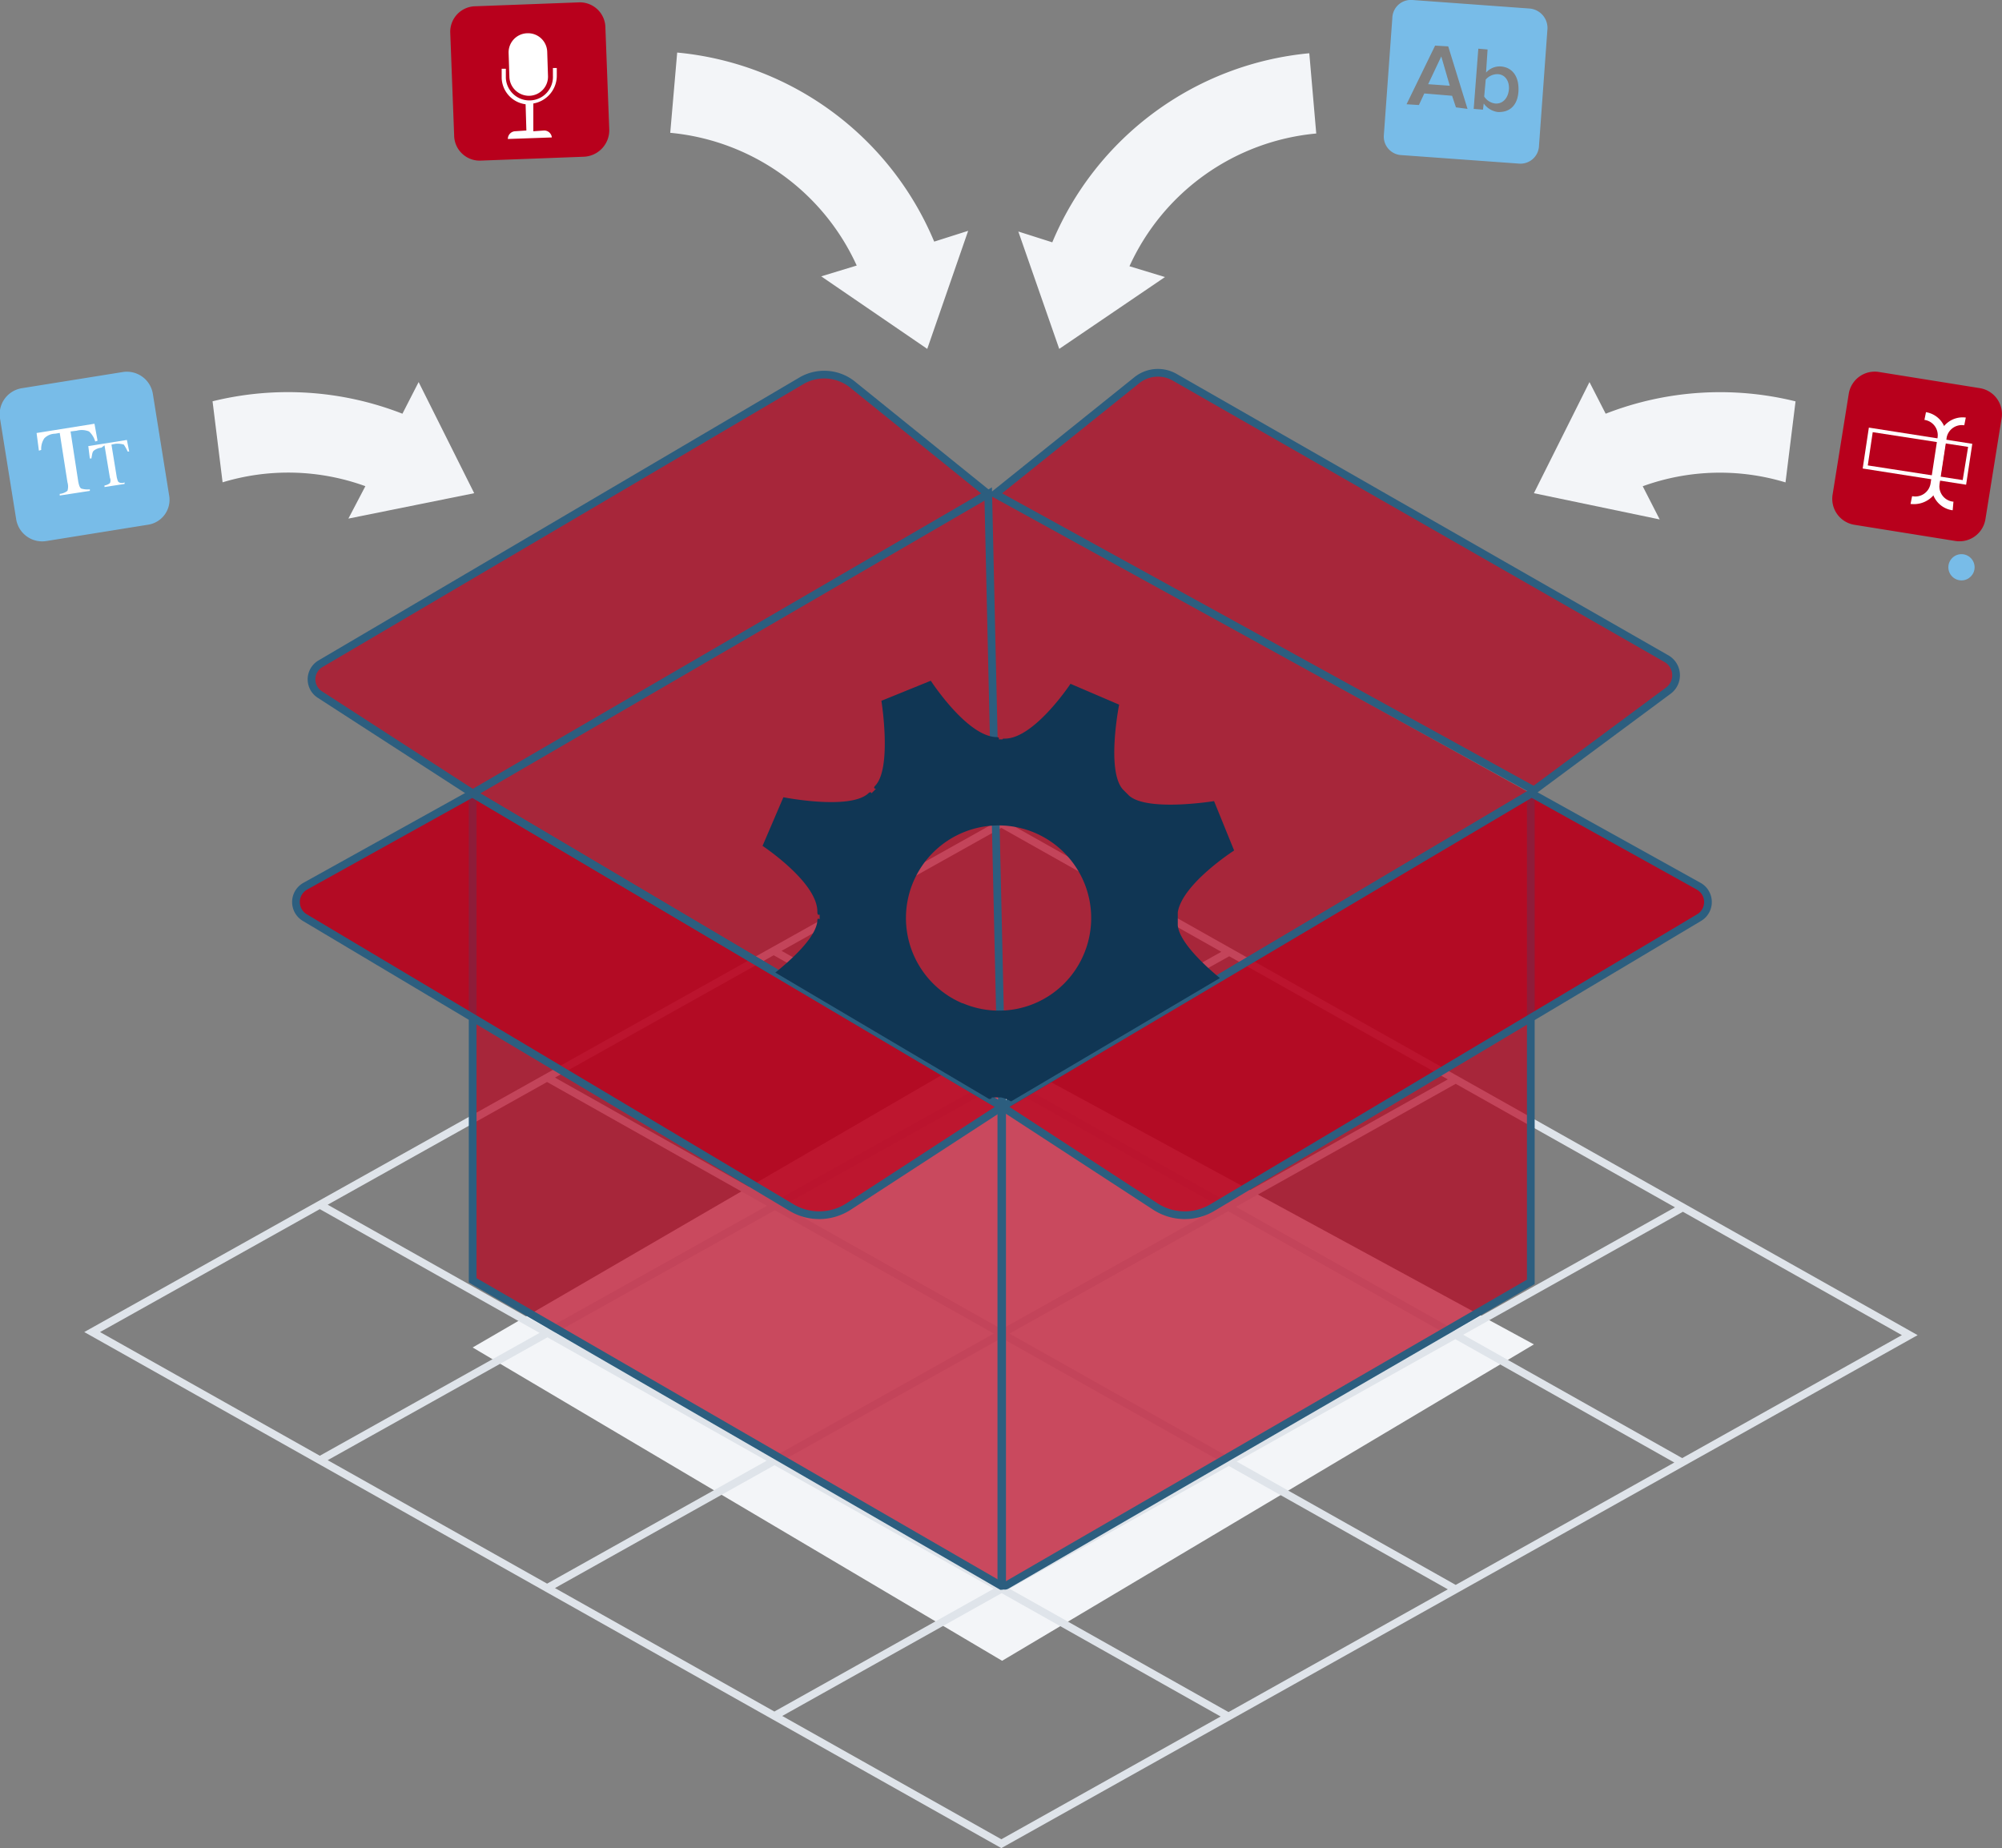 <svg xmlns="http://www.w3.org/2000/svg" width="259.39" height="239.48" viewBox="0 0 259.39 239.48"><rect x="0" y="0" width="259.39" height="239.48" fill="#808080" stroke="none"/><defs><clipPath id="a"><path fill="none" d="M84.54 116.61l45.3 26.8 43-25.4-2.3-35.7-64.9-18.4-21.1 52.7z"/></clipPath></defs><g data-name="Слой 2"><g data-name="Layer 1"><path fill="#f3f5f8" d="M61.24 174.61l66.8-38.8 70.7 38.4-68.9 41-68.6-40.6z" data-name="&lt;Контур&gt;"/><g fill="none" stroke="#dfe4ea" stroke-miterlimit="10" data-name="&lt;Группа&gt;"><path d="M11.94 172.61l117.8-65.9 117.7 66.3-117.7 65.9-117.8-66.3zM100.24 222.41l117.7-65.9M70.84 205.81l117.7-65.9M41.44 189.21l117.7-65.8M100.24 123.21l117.7 66.3M70.84 139.61l117.7 66.3M41.44 156.11l117.7 66.3" data-name="&lt;Контур&gt;"/></g><g fill="#b8001c" data-name="&lt;Группа&gt;" opacity=".7"><path d="M61.24 102.81v63.1l68.5 39.6c.1 0 .1 0 .1-.1v-62z" data-name="&lt;Контур&gt;"/><path d="M198.34 102.81v63.3l-67.9 39.3a.45.45 0 0 1-.7-.4v-61.5z" data-name="&lt;Контур&gt;"/><path d="M129.84 143.41L110 156.31a7 7 0 0 1-7.4.2l-63.1-37.6a2.35 2.35 0 0 1 .1-4.1l21.6-12z" data-name="&lt;Контур&gt;" opacity=".7" style="isolation:isolate"/><path d="M129.84 143.41L110 156.31a7 7 0 0 1-7.4.2l-63.1-37.6a2.35 2.35 0 0 1 .1-4.1l21.6-12z" data-name="&lt;Контур&gt;"/><path d="M129.84 143.41l19.8 12.9a7 7 0 0 0 7.4.2l63.1-37.6a2.35 2.35 0 0 0-.1-4.1l-21.6-12z" data-name="&lt;Контур&gt;" opacity=".7" style="isolation:isolate"/><path d="M61.24 102.81L41.44 90a2.34 2.34 0 0 1 .1-4l62.2-36.6a5.86 5.86 0 0 1 6.8.5L128 64zM129.84 143.41l19.8 12.9a7 7 0 0 0 7.4.2l63.1-37.6a2.35 2.35 0 0 0-.1-4.1l-21.6-12zM198.74 102.41l17.4-12.9a2.48 2.48 0 0 0-.3-4.2l-63.6-36.4a4.37 4.37 0 0 0-5 .4L128.94 64zM61.24 102.81l66.8-38.8 1.8 79.4-68.6-40.6zM198.34 102.81l-69.9-38.8 1.4 78.7 68.5-39.9z" data-name="&lt;Контур&gt;"/></g><circle cx="254.14" cy="73.51" r="1.7" fill="#78bce8" data-name="&lt;Контур&gt;"/><g data-name="&lt;Группа&gt;"><path fill="none" stroke="#2c5e7f" stroke-miterlimit="10" d="M61.24 102.81v63.1l68.5 39.6c.1 0 .1 0 .1-.1v-62z" data-name="&lt;Контур&gt;"/><path fill="none" stroke="#2c5e7f" stroke-miterlimit="10" d="M198.34 102.81v63.3l-67.9 39.3a.45.45 0 0 1-.7-.4v-61.5z" data-name="&lt;Контур&gt;"/><path fill="#b8001c" d="M129.84 143.41L110 156.31a7 7 0 0 1-7.4.2l-63.1-37.6a2.35 2.35 0 0 1 .1-4.1l21.6-12z" data-name="&lt;Контур&gt;" opacity=".7" style="isolation:isolate"/><path fill="none" stroke="#2c5e7f" stroke-miterlimit="10" d="M129.84 143.41L110 156.31a7 7 0 0 1-7.4.2l-63.1-37.6a2.35 2.35 0 0 1 .1-4.1l21.6-12z" data-name="&lt;Контур&gt;"/><path fill="#b8001c" d="M129.84 143.41l19.8 12.9a7 7 0 0 0 7.4.2l63.1-37.6a2.35 2.35 0 0 0-.1-4.1l-21.6-12z" data-name="&lt;Контур&gt;" opacity=".7" style="isolation:isolate"/><path fill="none" stroke="#2c5e7f" stroke-miterlimit="10" d="M61.24 102.81L41.44 90a2.34 2.34 0 0 1 .1-4l62.2-36.6a5.86 5.86 0 0 1 6.8.5L128 64zM129.84 143.41l19.8 12.9a7 7 0 0 0 7.4.2l63.1-37.6a2.35 2.35 0 0 0-.1-4.1l-21.6-12zM198.74 102.41l17.4-12.9a2.48 2.48 0 0 0-.3-4.2l-63.6-36.4a4.37 4.37 0 0 0-5 .4L128.94 64zM61.24 102.81l66.8-38.8 1.8 79.4-68.6-40.6z" data-name="&lt;Контур&gt;"/></g><path fill="#f3f5f8" d="M137.24 45.21L131.94 30l4.4 1.4a40.15 40.15 0 0 1 33.3-24.5l.9 10.4a29.56 29.56 0 0 0-24.2 17.2l4.6 1.4zM120.14 45.21l5.3-15.3-4.4 1.4a40.15 40.15 0 0 0-33.3-24.5l-.9 10.4A29.56 29.56 0 0 1 111 34.41l-4.6 1.4z" data-name="&lt;Контур&gt;"/><g clip-path="url(#a)" data-name="&lt;Группа&gt;"><path fill="#103654" d="M146 135.11c2.8-2.5 11.1-.7 11.1-.7l2.7-6.3s-6.9-5-7.2-8.2v-1.7c.6-3.7 7.3-8 7.3-8l-2.6-6.4s-8.6 1.4-11-.7l-.8-.8c-2.2-2.4-.5-11-.5-11l-6.3-2.7s-4.7 7.1-8.5 7.1c-.2 0-.3 0-.3.1h-.5c.1-.2 0-.3-.4-.3-3.8-.2-8.4-7.3-8.4-7.3l-6.4 2.6s1.4 8.7-.8 11c-.2.2-.2.4.1.4l-.6.6c0-.2-.2-.2-.4 0-2.4 2.2-11 .5-11 .5l-2.7 6.3s7.1 4.7 7.1 8.5c0 .4.1.5.3.4v.6c-.2-.1-.3-.1-.3.2-.2 3.2-7.4 8.2-7.4 8.2l2.5 6.4s8.3-1.6 11.1 1c.2.2.4.2.4.1l.3.3c-.1.1-.1.2.1.5 2.6 2.8.7 11.1.7 11.1l6.3 2.7s5.1-7.1 8.3-7.2c.2 0 .3-.1.3-.2h1.2c3.2.6 7.9 7.4 7.9 7.4L144 147s-1.5-7.6.7-10.7a15.38 15.38 0 0 0 1.3-1.19zm-21.3-5.1a12 12 0 1 1 15.7-6.3 11.93 11.93 0 0 1-15.66 6.29z" data-name="&lt;Составной контур&gt;"/></g><g fill="#78bce8" data-name="&lt;Группа&gt;"><path d="M198.24 1.11L183 0a2.4 2.4 0 0 0-2.6 2.3l-1.1 15.2a2.4 2.4 0 0 0 2.3 2.6l15.2 1.1a2.4 2.4 0 0 0 2.6-2.3l1.1-15.2a2.53 2.53 0 0 0-2.26-2.59zm-9.6 12.8l-.5-1.5-3.6-.3-.7 1.5-1.6-.1 3.7-7.6 1.7.1 2.5 8.1zm5.4.6a2.65 2.65 0 0 1-1.8-1.1l-.1.8-1.2-.1.6-7.8 1.2.1-.2 3a2.36 2.36 0 0 1 1.9-.8c1.5.1 2.4 1.3 2.3 3.2s-1.2 2.8-2.74 2.7z" data-name="&lt;Составной контур&gt;"/><path d="M194 9.61a2 2 0 0 0-1.5.7l-.2 2.2a2 2 0 0 0 1.4.9c1 .1 1.7-.7 1.8-1.8s-.5-2-1.5-2zM185.04 10.91l2.8.2-1.1-3.8-1.7 3.6z" data-name="&lt;Контур&gt;"/></g><path fill="#b8001c" d="M75.64 20.31l-13.3.5a3.31 3.31 0 0 1-3.5-3.3l-.5-13.2a3.31 3.31 0 0 1 3.3-3.5l13.3-.5a3.31 3.31 0 0 1 3.5 3.3l.5 13.2a3.44 3.44 0 0 1-3.3 3.5z" data-name="&lt;Контур&gt;"/><g fill="#fff" data-name="&lt;Группа&gt;"><path d="M68.64 12.41A2.48 2.48 0 0 0 71 9.81l-.1-3.1a2.48 2.48 0 0 0-2.6-2.4 2.48 2.48 0 0 0-2.4 2.6L66 10a2.54 2.54 0 0 0 2.64 2.41z" data-name="&lt;Контур&gt;"/><path d="M72.14 9.81v-1h-.5v1a3.05 3.05 0 0 1-6.1.3v-1.2H65v1.2a3.55 3.55 0 0 0 3.1 3.4l.1 3.4-1.5.1a1 1 0 0 0-.9 1l5.7-.2a1 1 0 0 0-1-.9l-1.4.1v-3.6a3.65 3.65 0 0 0 3.04-3.6z" data-name="&lt;Контур&gt;"/></g><path fill="#78bce8" d="M19.14 68L6 70.11a3.41 3.41 0 0 1-3.9-2.8L0 54.21a3.41 3.41 0 0 1 2.8-3.9l13.1-2.1a3.41 3.41 0 0 1 3.9 2.8l2.1 13.1A3.27 3.27 0 0 1 19.14 68z" data-name="&lt;Контур&gt;"/><path fill="#b8001c" d="M240.24 68l13.1 2.1a3.41 3.41 0 0 0 3.9-2.8l2.1-13.1a3.41 3.41 0 0 0-2.8-3.9l-13.1-2.1a3.41 3.41 0 0 0-3.9 2.8l-2.1 13.1a3.41 3.41 0 0 0 2.8 3.9z" data-name="&lt;Контур&gt;"/><path fill="#f3f5f8" d="M61.44 63.91l-7.2-14.4-2.1 4.1A40.75 40.75 0 0 0 27.54 52l1.3 10.5a29.3 29.3 0 0 1 18.5.5l-2.2 4.2zM198.74 63.91l7.2-14.4 2.1 4.1a40.75 40.75 0 0 1 24.6-1.6l-1.3 10.5a29.3 29.3 0 0 0-18.5.5l2.2 4.3z" data-name="&lt;Контур&gt;"/><g data-name="&lt;Группа&gt;"><g data-name="&lt;Группа&gt;"><path fill="#fff" d="M4.74 56.11l7.5-1.2.4 2.2-.3.1a2.89 2.89 0 0 0-.8-1.3 2.53 2.53 0 0 0-1.6-.1l-.8.1 1 6.5c.1.5.2.8.4.9a2.81 2.81 0 0 0 1.1.1v.2l-3.9.6V64a1.91 1.91 0 0 0 1-.4 1.91 1.91 0 0 0 0-1.1l-1-6.4-.6.1a2 2 0 0 0-1.4.6 2.45 2.45 0 0 0-.4 1.5l-.3.1z" data-name="&lt;Контур&gt;"/></g><g data-name="&lt;Группа&gt;"><path fill="#fff" d="M11.44 57.81l5-.8.3 1.5h-.2a5.76 5.76 0 0 0-.5-.9 2.81 2.81 0 0 0-1.1-.1l-.5.1.7 4.3c.1.3.1.5.3.6a.82.82 0 0 0 .7 0v.2l-2.6.4v-.2a1.54 1.54 0 0 0 .7-.3.82.82 0 0 0 0-.7l-.7-4.2-.4.3a1.88 1.88 0 0 0-1 .4c-.2.2-.2.5-.3 1h-.2z" data-name="&lt;Контур&gt;"/></g></g><g fill="#fff" data-name="&lt;Группа&gt;"><path d="M254.74 62.81l-13.4-2.1.8-5.3 13.4 2.1zM242 60.31l12.3 1.9.7-4.3L242.64 56z" data-name="&lt;Составной контур&gt;"/><path d="M247.64 65.31h-.1l.2-1h.1a2 2 0 0 0 2.3-1.7l.9-5.9a2 2 0 0 0-1.7-2.3l.2-1a3.13 3.13 0 0 1 2.6 3.5l-.9 5.9a3.37 3.37 0 0 1-3.6 2.5z" data-name="&lt;Контур&gt;"/><path d="M253 66.11h-.1a3.13 3.13 0 0 1-2.6-3.5l.9-5.9a3.13 3.13 0 0 1 3.5-2.6l-.2 1a2 2 0 0 0-2.3 1.7l-.9 5.9A2 2 0 0 0 253 65h.1z" data-name="&lt;Контур&gt;"/></g></g></g></svg>